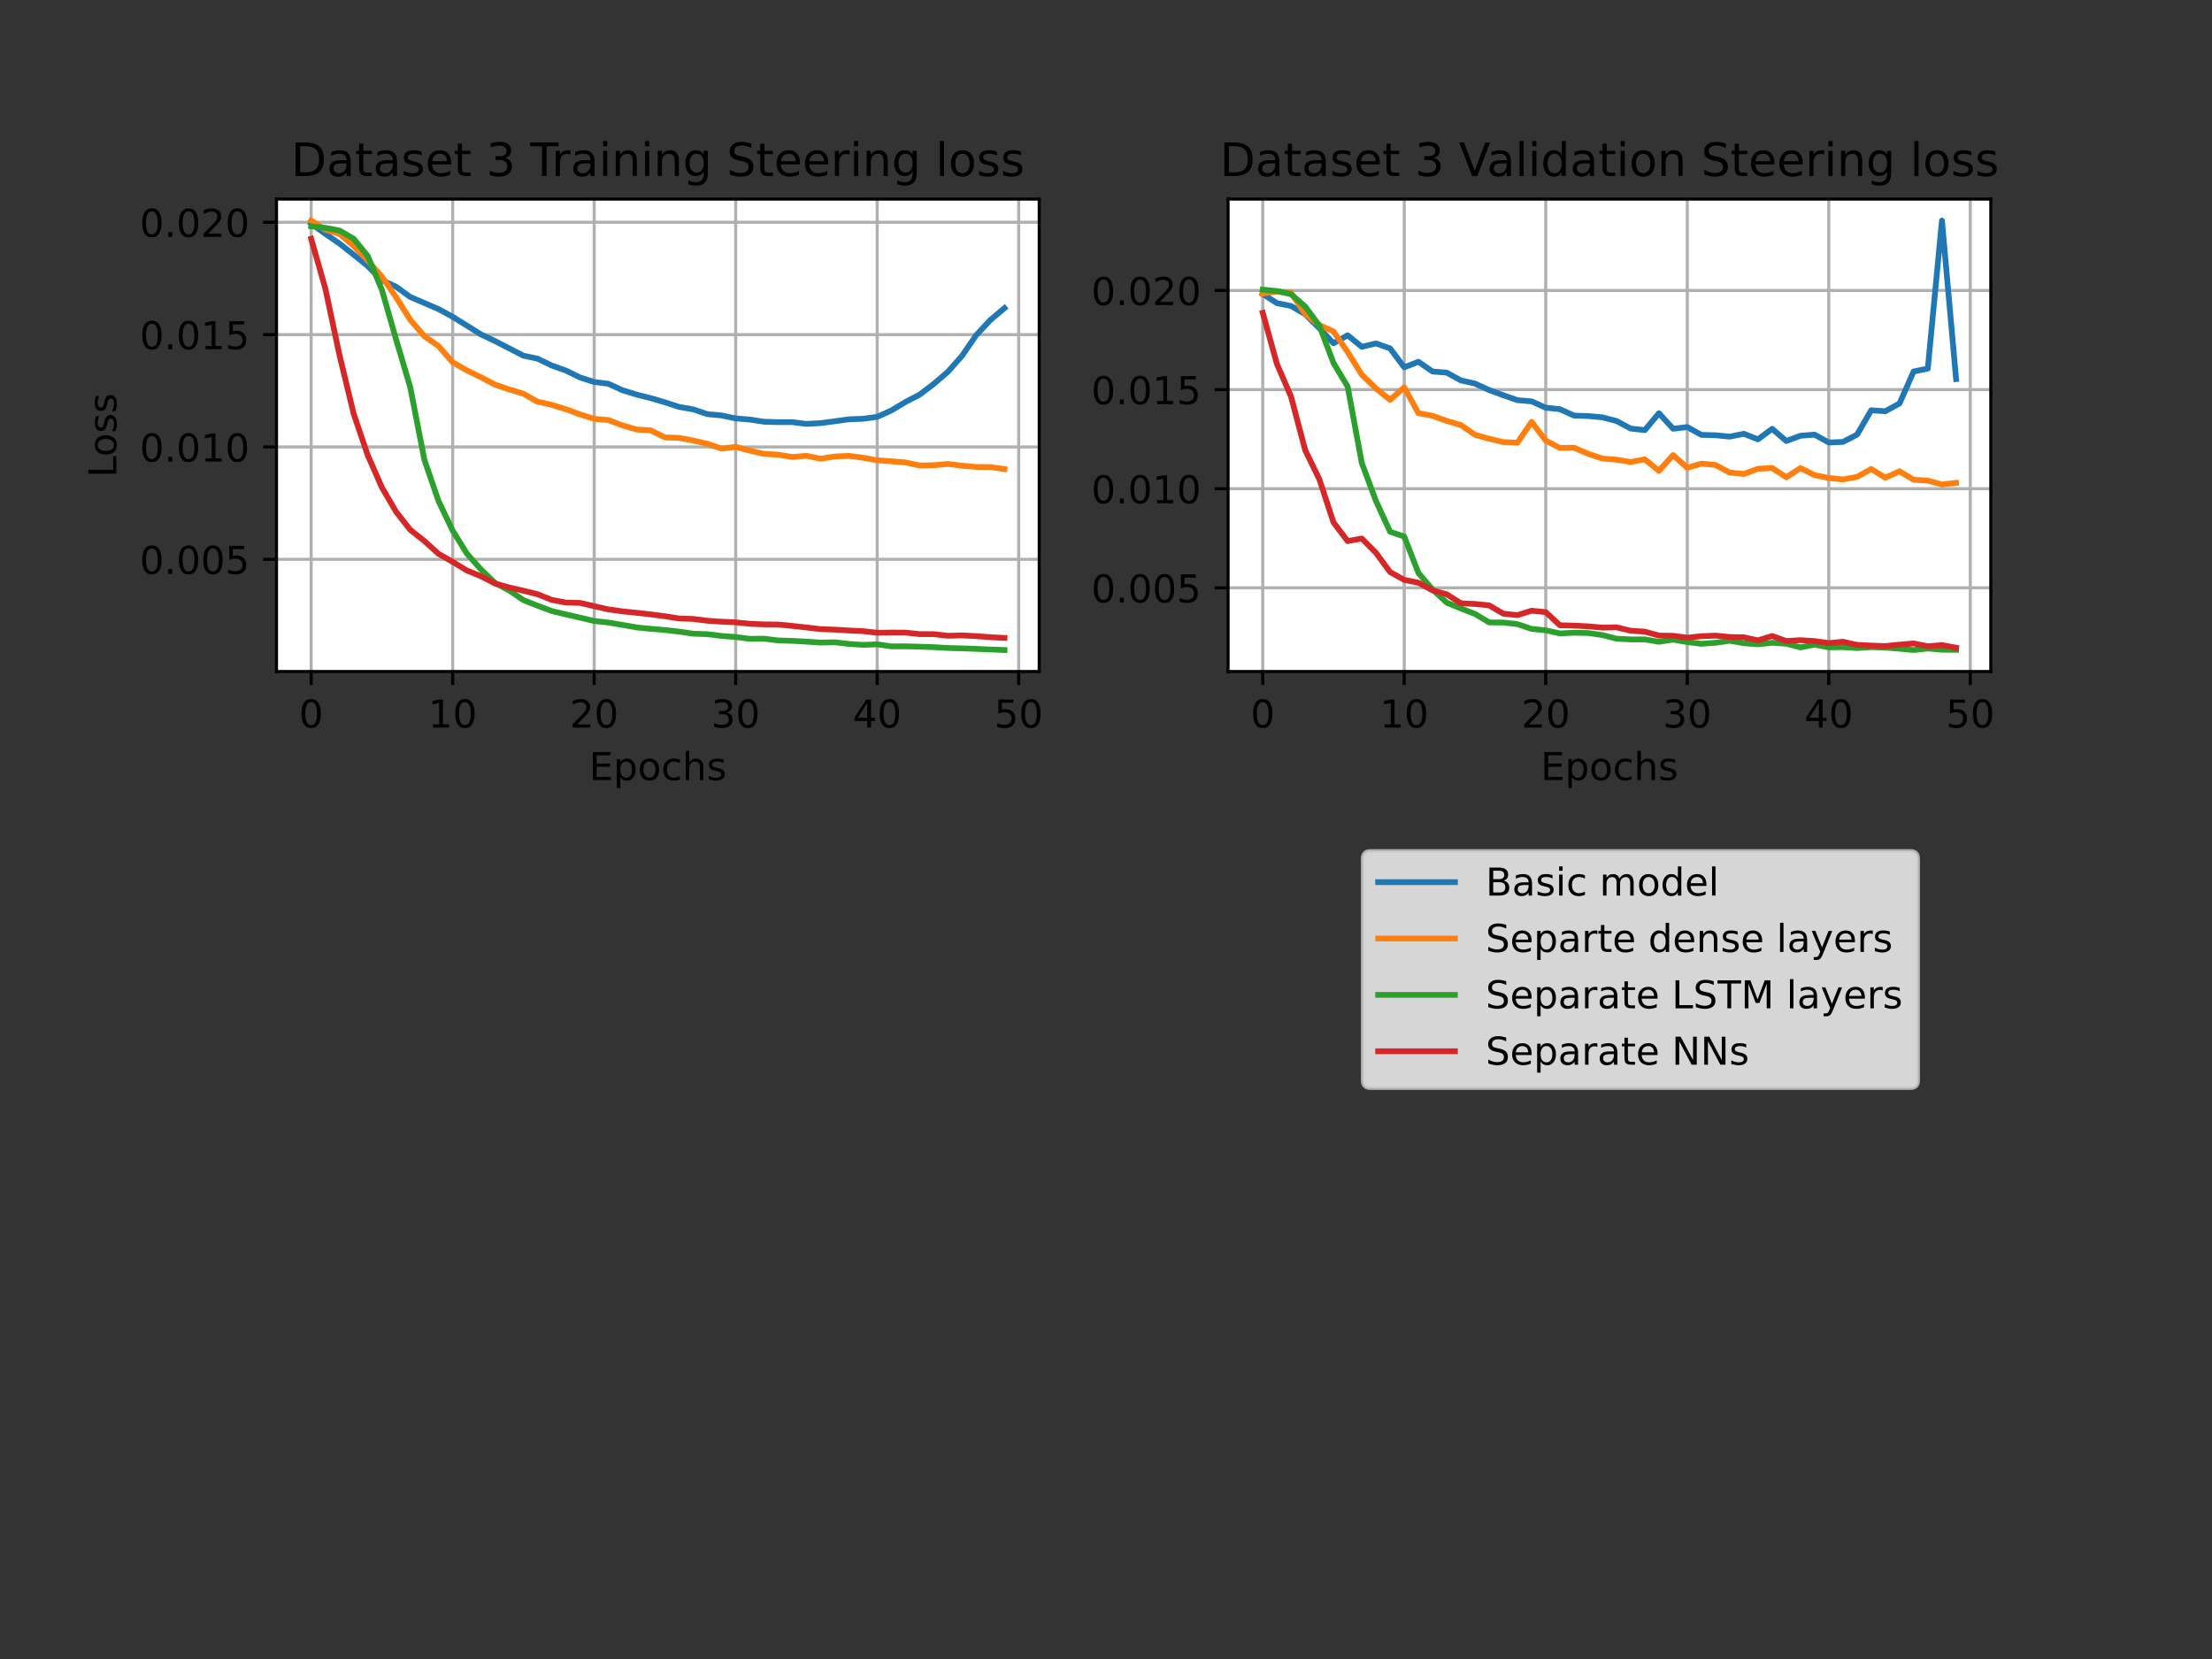 <?xml version="1.0" encoding="UTF-8" standalone="no"?>
<svg
   xmlns:dc="http://purl.org/dc/elements/1.1/"
   xmlns:cc="http://creativecommons.org/ns#"
   xmlns:rdf="http://www.w3.org/1999/02/22-rdf-syntax-ns#"
   xmlns:svg="http://www.w3.org/2000/svg"
   xmlns="http://www.w3.org/2000/svg"
   xmlns:xlink="http://www.w3.org/1999/xlink"
   xmlns:sodipodi="http://sodipodi.sourceforge.net/DTD/sodipodi-0.dtd"
   xmlns:inkscape="http://www.inkscape.org/namespaces/inkscape"
   height="432pt"
   version="1.1"
   viewBox="0 0 576 432"
   width="576pt"
   id="svg850"
   sodipodi:docname="categoricalcrossds3steeringCompare.svg"
   inkscape:version="1.0 (1.0+r73+1)">
  <rect x="0" y="0" width="576" height="432" fill="#333333" stroke="none"/>
  <sodipodi:namedview
     inkscape:document-rotation="0"
     pagecolor="#ffffff"
     bordercolor="#666666"
     borderopacity="1"
     objecttolerance="10"
     gridtolerance="10"
     guidetolerance="10"
     inkscape:pageopacity="0"
     inkscape:pageshadow="2"
     inkscape:window-width="1600"
     inkscape:window-height="850"
     id="namedview852"
     showgrid="false"
     inkscape:zoom="0.75007334"
     inkscape:cx="378.229"
     inkscape:cy="159.84714"
     inkscape:window-x="0"
     inkscape:window-y="0"
     inkscape:window-maximized="1"
     inkscape:current-layer="svg850" />
  <defs
     id="defs4">
    <style
       type="text/css"
       id="style2">
*{stroke-linecap:butt;stroke-linejoin:round;}
  </style>
  </defs>
  <g
     id="g2711">
    <g
       id="patch_2">
      <path
         id="path9"
         style="fill:#ffffff"
         d="M 72,174.857 H 270.61 V 51.84 H 72 Z" />
    </g>
    <g
       id="matplotlib.axis_1">
      <g
         id="xtick_1">
        <g
           id="line2d_1">
          <path
             id="path12"
             style="fill:none;stroke:#b0b0b0;stroke-width:0.8;stroke-linecap:square"
             d="M 81.028,174.857 V 51.84"
             clip-path="url(#p7359cbc2ea)" />
        </g>
        <g
           id="line2d_2">
          <defs
             id="defs16">
            <path
               style="stroke:#000000;stroke-width:0.8"
               id="mbcf89a1af8"
               d="M 0,0 V 3.5" />
          </defs>
          <g
             id="g20">
            <use
               height="100%"
               width="100%"
               id="use18"
               y="174.857"
               xlink:href="#mbcf89a1af8"
               x="81.028"
               style="stroke:#000000;stroke-width:0.8" />
          </g>
        </g>
        <g
           id="text_1">
          <!-- 0 -->
          <defs
             id="defs24">
            <path
               id="DejaVuSans-48"
               d="m 31.781,66.406 q -7.609,0 -11.453,-7.5 Q 16.5,51.422 16.5,36.375 q 0,-14.984 3.828,-22.484 3.844,-7.5 11.453,-7.5 7.672,0 11.5,7.5 3.844,7.5 3.844,22.484 0,15.047 -3.844,22.531 -3.828,7.5 -11.5,7.5 z m 0,7.812 q 12.266,0 18.734,-9.703 6.469,-9.688 6.469,-28.141 0,-18.406 -6.469,-28.109 -6.469,-9.688 -18.734,-9.688 -12.25,0 -18.719,9.688 Q 6.594,17.969 6.594,36.375 q 0,18.453 6.469,28.141 6.469,9.703 18.719,9.703 z" />
          </defs>
          <g
             id="g28"
             transform="matrix(0.1,0,0,-0.1,77.846,189.456)">
            <use
               height="100%"
               width="100%"
               y="0"
               x="0"
               id="use26"
               xlink:href="#DejaVuSans-48" />
          </g>
        </g>
      </g>
      <g
         id="xtick_2">
        <g
           id="line2d_3">
          <path
             id="path32"
             style="fill:none;stroke:#b0b0b0;stroke-width:0.8;stroke-linecap:square"
             d="M 117.876,174.857 V 51.84"
             clip-path="url(#p7359cbc2ea)" />
        </g>
        <g
           id="line2d_4">
          <g
             id="g37">
            <use
               height="100%"
               width="100%"
               id="use35"
               y="174.857"
               xlink:href="#mbcf89a1af8"
               x="117.876"
               style="stroke:#000000;stroke-width:0.8" />
          </g>
        </g>
        <g
           id="text_2">
          <!-- 10 -->
          <defs
             id="defs41">
            <path
               id="DejaVuSans-49"
               d="m 12.406,8.297 h 16.109 v 55.625 L 10.984,60.406 v 8.984 l 17.438,3.516 H 38.281 V 8.297 H 54.391 V 0 H 12.406 Z" />
          </defs>
          <g
             id="g47"
             transform="matrix(0.1,0,0,-0.1,111.513,189.456)">
            <use
               height="100%"
               width="100%"
               y="0"
               x="0"
               id="use43"
               xlink:href="#DejaVuSans-49" />
            <use
               height="100%"
               width="100%"
               y="0"
               id="use45"
               xlink:href="#DejaVuSans-48"
               x="63.623" />
          </g>
        </g>
      </g>
      <g
         id="xtick_3">
        <g
           id="line2d_5">
          <path
             id="path51"
             style="fill:none;stroke:#b0b0b0;stroke-width:0.8;stroke-linecap:square"
             d="M 154.724,174.857 V 51.84"
             clip-path="url(#p7359cbc2ea)" />
        </g>
        <g
           id="line2d_6">
          <g
             id="g56">
            <use
               height="100%"
               width="100%"
               id="use54"
               y="174.857"
               xlink:href="#mbcf89a1af8"
               x="154.724"
               style="stroke:#000000;stroke-width:0.8" />
          </g>
        </g>
        <g
           id="text_3">
          <!-- 20 -->
          <defs
             id="defs60">
            <path
               id="DejaVuSans-50"
               d="M 19.188,8.297 H 53.609 V 0 H 7.328 v 8.297 q 5.609,5.812 15.297,15.594 9.703,9.797 12.188,12.641 4.734,5.312 6.609,9 1.891,3.688 1.891,7.25 0,5.812 -4.078,9.469 -4.078,3.672 -10.625,3.672 -4.641,0 -9.797,-1.609 -5.141,-1.609 -11,-4.891 v 9.969 Q 13.766,71.781 18.938,73 q 5.188,1.219 9.484,1.219 11.328,0 18.062,-5.672 6.734,-5.656 6.734,-15.125 0,-4.5 -1.688,-8.531 Q 49.859,40.875 45.406,35.406 44.188,33.984 37.641,27.219 31.109,20.453 19.188,8.297 Z" />
          </defs>
          <g
             id="g66"
             transform="matrix(0.1,0,0,-0.1,148.361,189.456)">
            <use
               height="100%"
               width="100%"
               y="0"
               x="0"
               id="use62"
               xlink:href="#DejaVuSans-50" />
            <use
               height="100%"
               width="100%"
               y="0"
               id="use64"
               xlink:href="#DejaVuSans-48"
               x="63.623" />
          </g>
        </g>
      </g>
      <g
         id="xtick_4">
        <g
           id="line2d_7">
          <path
             id="path70"
             style="fill:none;stroke:#b0b0b0;stroke-width:0.8;stroke-linecap:square"
             d="M 191.571,174.857 V 51.84"
             clip-path="url(#p7359cbc2ea)" />
        </g>
        <g
           id="line2d_8">
          <g
             id="g75">
            <use
               height="100%"
               width="100%"
               id="use73"
               y="174.857"
               xlink:href="#mbcf89a1af8"
               x="191.571"
               style="stroke:#000000;stroke-width:0.8" />
          </g>
        </g>
        <g
           id="text_4">
          <!-- 30 -->
          <defs
             id="defs79">
            <path
               id="DejaVuSans-51"
               d="M 40.578,39.312 Q 47.656,37.797 51.625,33 q 3.984,-4.781 3.984,-11.812 0,-10.781 -7.422,-16.703 -7.422,-5.906 -21.094,-5.906 -4.578,0 -9.438,0.906 -4.859,0.906 -10.031,2.719 v 9.516 q 4.094,-2.391 8.969,-3.609 4.891,-1.219 10.219,-1.219 9.266,0 14.125,3.656 4.859,3.656 4.859,10.641 0,6.453 -4.516,10.078 -4.516,3.641 -12.562,3.641 h -8.5 v 8.109 h 8.891 q 7.266,0 11.125,2.906 3.859,2.906 3.859,8.375 0,5.609 -3.984,8.609 -3.969,3.016 -11.391,3.016 -4.062,0 -8.703,-0.891 Q 15.375,64.156 9.812,62.312 v 8.781 q 5.625,1.562 10.531,2.344 4.906,0.781 9.25,0.781 11.234,0 17.766,-5.109 6.547,-5.094 6.547,-13.781 0,-6.062 -3.469,-10.234 -3.469,-4.172 -9.859,-5.781 z" />
          </defs>
          <g
             id="g85"
             transform="matrix(0.1,0,0,-0.1,185.209,189.456)">
            <use
               height="100%"
               width="100%"
               y="0"
               x="0"
               id="use81"
               xlink:href="#DejaVuSans-51" />
            <use
               height="100%"
               width="100%"
               y="0"
               id="use83"
               xlink:href="#DejaVuSans-48"
               x="63.623" />
          </g>
        </g>
      </g>
      <g
         id="xtick_5">
        <g
           id="line2d_9">
          <path
             id="path89"
             style="fill:none;stroke:#b0b0b0;stroke-width:0.8;stroke-linecap:square"
             d="M 228.419,174.857 V 51.84"
             clip-path="url(#p7359cbc2ea)" />
        </g>
        <g
           id="line2d_10">
          <g
             id="g94">
            <use
               height="100%"
               width="100%"
               id="use92"
               y="174.857"
               xlink:href="#mbcf89a1af8"
               x="228.419"
               style="stroke:#000000;stroke-width:0.8" />
          </g>
        </g>
        <g
           id="text_5">
          <!-- 40 -->
          <defs
             id="defs98">
            <path
               id="DejaVuSans-52"
               d="M 37.797,64.312 12.891,25.391 h 24.906 z m -2.594,8.594 h 12.406 V 25.391 h 10.406 V 17.188 H 47.609 V 0 h -9.812 V 17.188 H 4.891 v 9.516 z" />
          </defs>
          <g
             id="g104"
             transform="matrix(0.1,0,0,-0.1,222.057,189.456)">
            <use
               height="100%"
               width="100%"
               y="0"
               x="0"
               id="use100"
               xlink:href="#DejaVuSans-52" />
            <use
               height="100%"
               width="100%"
               y="0"
               id="use102"
               xlink:href="#DejaVuSans-48"
               x="63.623" />
          </g>
        </g>
      </g>
      <g
         id="xtick_6">
        <g
           id="line2d_11">
          <path
             id="path108"
             style="fill:none;stroke:#b0b0b0;stroke-width:0.8;stroke-linecap:square"
             d="M 265.267,174.857 V 51.84"
             clip-path="url(#p7359cbc2ea)" />
        </g>
        <g
           id="line2d_12">
          <g
             id="g113">
            <use
               height="100%"
               width="100%"
               id="use111"
               y="174.857"
               xlink:href="#mbcf89a1af8"
               x="265.267"
               style="stroke:#000000;stroke-width:0.8" />
          </g>
        </g>
        <g
           id="text_6">
          <!-- 50 -->
          <defs
             id="defs117">
            <path
               id="DejaVuSans-53"
               d="m 10.797,72.906 h 38.719 v -8.312 h -29.688 V 46.734 q 2.141,0.734 4.281,1.094 2.156,0.359 4.312,0.359 Q 40.625,48.188 47.75,41.5 54.891,34.812 54.891,23.391 54.891,11.625 47.562,5.094 40.234,-1.422 26.906,-1.422 q -4.594,0 -9.359,0.781 -4.75,0.781 -9.828,2.344 V 11.625 q 4.391,-2.391 9.078,-3.562 4.688,-1.172 9.906,-1.172 8.453,0 13.375,4.438 4.938,4.438 4.938,12.062 0,7.609 -4.938,12.047 -4.922,4.453 -13.375,4.453 -3.953,0 -7.891,-0.875 -3.922,-0.875 -8.016,-2.734 z" />
          </defs>
          <g
             id="g123"
             transform="matrix(0.1,0,0,-0.1,258.905,189.456)">
            <use
               height="100%"
               width="100%"
               y="0"
               x="0"
               id="use119"
               xlink:href="#DejaVuSans-53" />
            <use
               height="100%"
               width="100%"
               y="0"
               id="use121"
               xlink:href="#DejaVuSans-48"
               x="63.623" />
          </g>
        </g>
      </g>
      <g
         id="text_7">
        <!-- Epochs -->
        <defs
           id="defs133">
          <path
             id="DejaVuSans-69"
             d="m 9.812,72.906 h 46.094 v -8.312 H 19.672 V 43.016 h 34.719 V 34.719 H 19.672 V 8.297 H 56.781 V 0 H 9.812 Z" />
          <path
             id="DejaVuSans-112"
             d="m 18.109,8.203 v -29 H 9.078 V 54.688 h 9.031 v -8.297 q 2.844,4.875 7.156,7.234 Q 29.594,56 35.594,56 q 9.969,0 16.188,-7.906 6.234,-7.906 6.234,-20.797 0,-12.891 -6.234,-20.812 -6.219,-7.906 -16.188,-7.906 -6,0 -10.328,2.375 -4.312,2.375 -7.156,7.25 z M 48.688,27.297 q 0,9.906 -4.078,15.547 -4.078,5.641 -11.203,5.641 -7.141,0 -11.219,-5.641 -4.078,-5.641 -4.078,-15.547 0,-9.906 4.078,-15.547 4.078,-5.641 11.219,-5.641 7.125,0 11.203,5.641 4.078,5.641 4.078,15.547 z" />
          <path
             id="DejaVuSans-111"
             d="m 30.609,48.391 q -7.219,0 -11.422,-5.641 -4.203,-5.641 -4.203,-15.453 0,-9.812 4.172,-15.453 4.188,-5.641 11.453,-5.641 7.188,0 11.375,5.656 4.203,5.672 4.203,15.438 0,9.719 -4.203,15.406 -4.188,5.688 -11.375,5.688 z m 0,7.609 q 11.719,0 18.406,-7.625 6.703,-7.609 6.703,-21.078 0,-13.422 -6.703,-21.078 -6.688,-7.641 -18.406,-7.641 -11.766,0 -18.438,7.641 -6.656,7.656 -6.656,21.078 0,13.469 6.656,21.078 Q 18.844,56 30.609,56 Z" />
          <path
             id="DejaVuSans-99"
             d="M 48.781,52.594 V 44.188 q -3.812,2.109 -7.641,3.156 -3.828,1.047 -7.734,1.047 -8.75,0 -13.594,-5.547 -4.828,-5.531 -4.828,-15.547 0,-10.016 4.828,-15.562 4.844,-5.531 13.594,-5.531 3.906,0 7.734,1.047 3.828,1.047 7.641,3.156 v -8.312 q -3.766,-1.75 -7.797,-2.625 -4.016,-0.891 -8.562,-0.891 -12.359,0 -19.641,7.766 -7.266,7.766 -7.266,20.953 0,13.375 7.344,21.031 Q 20.219,56 33.016,56 q 4.141,0 8.094,-0.859 3.953,-0.844 7.672,-2.547 z" />
          <path
             id="DejaVuSans-104"
             d="M 54.891,33.016 V 0 H 45.906 v 32.719 q 0,7.766 -3.031,11.609 -3.031,3.859 -9.078,3.859 -7.281,0 -11.484,-4.641 -4.203,-4.625 -4.203,-12.641 V 0 h -9.031 v 75.984 h 9.031 V 46.188 q 3.234,4.938 7.594,7.375 4.375,2.438 10.094,2.438 9.422,0 14.25,-5.828 4.844,-5.828 4.844,-17.156 z" />
          <path
             id="DejaVuSans-115"
             d="m 44.281,53.078 v -8.5 Q 40.484,46.531 36.375,47.5 q -4.094,0.984 -8.5,0.984 -6.688,0 -10.031,-2.047 Q 14.5,44.391 14.5,40.281 q 0,-3.125 2.391,-4.906 2.391,-1.781 9.625,-3.391 l 3.078,-0.688 Q 39.156,29.25 43.188,25.516 47.219,21.781 47.219,15.094 q 0,-7.625 -6.031,-12.078 -6.031,-4.438 -16.578,-4.438 -4.391,0 -9.156,0.859 Q 10.688,0.297 5.422,2 v 9.281 q 4.984,-2.594 9.812,-3.891 4.828,-1.281 9.578,-1.281 6.344,0 9.75,2.172 3.422,2.172 3.422,6.125 0,3.656 -2.469,5.609 -2.453,1.953 -10.812,3.766 l -3.125,0.734 q -8.344,1.75 -12.062,5.391 -3.703,3.641 -3.703,9.984 0,7.719 5.469,11.906 Q 16.75,56 26.812,56 q 4.969,0 9.359,-0.734 4.406,-0.719 8.109,-2.188 z" />
        </defs>
        <g
           id="g147"
           transform="matrix(0.1,0,0,-0.1,153.389,203.134)">
          <use
             height="100%"
             width="100%"
             y="0"
             x="0"
             id="use135"
             xlink:href="#DejaVuSans-69" />
          <use
             height="100%"
             width="100%"
             y="0"
             id="use137"
             xlink:href="#DejaVuSans-112"
             x="63.184" />
          <use
             height="100%"
             width="100%"
             y="0"
             id="use139"
             xlink:href="#DejaVuSans-111"
             x="126.66" />
          <use
             height="100%"
             width="100%"
             y="0"
             id="use141"
             xlink:href="#DejaVuSans-99"
             x="187.842" />
          <use
             height="100%"
             width="100%"
             y="0"
             id="use143"
             xlink:href="#DejaVuSans-104"
             x="242.822" />
          <use
             height="100%"
             width="100%"
             y="0"
             id="use145"
             xlink:href="#DejaVuSans-115"
             x="306.201" />
        </g>
      </g>
    </g>
    <g
       id="matplotlib.axis_2">
      <g
         id="ytick_1">
        <g
           id="line2d_13">
          <path
             id="path151"
             style="fill:none;stroke:#b0b0b0;stroke-width:0.8;stroke-linecap:square"
             d="M 72,145.641 H 270.61"
             clip-path="url(#p7359cbc2ea)" />
        </g>
        <g
           id="line2d_14">
          <defs
             id="defs155">
            <path
               style="stroke:#000000;stroke-width:0.8"
               id="meb7b622812"
               d="M 0,0 H -3.5" />
          </defs>
          <g
             id="g159">
            <use
               height="100%"
               width="100%"
               id="use157"
               y="145.641"
               xlink:href="#meb7b622812"
               x="72"
               style="stroke:#000000;stroke-width:0.8" />
          </g>
        </g>
        <g
           id="text_8">
          <!-- 0.005 -->
          <defs
             id="defs163">
            <path
               id="DejaVuSans-46"
               d="M 10.688,12.406 H 21 V 0 H 10.688 Z" />
          </defs>
          <g
             id="g175"
             transform="matrix(0.1,0,0,-0.1,36.372,149.44)">
            <use
               height="100%"
               width="100%"
               y="0"
               x="0"
               id="use165"
               xlink:href="#DejaVuSans-48" />
            <use
               height="100%"
               width="100%"
               y="0"
               id="use167"
               xlink:href="#DejaVuSans-46"
               x="63.623" />
            <use
               height="100%"
               width="100%"
               y="0"
               id="use169"
               xlink:href="#DejaVuSans-48"
               x="95.41" />
            <use
               height="100%"
               width="100%"
               y="0"
               id="use171"
               xlink:href="#DejaVuSans-48"
               x="159.033" />
            <use
               height="100%"
               width="100%"
               y="0"
               id="use173"
               xlink:href="#DejaVuSans-53"
               x="222.656" />
          </g>
        </g>
      </g>
      <g
         id="ytick_2">
        <g
           id="line2d_15">
          <path
             id="path179"
             style="fill:none;stroke:#b0b0b0;stroke-width:0.8;stroke-linecap:square"
             d="M 72,116.388 H 270.61"
             clip-path="url(#p7359cbc2ea)" />
        </g>
        <g
           id="line2d_16">
          <g
             id="g184">
            <use
               height="100%"
               width="100%"
               id="use182"
               y="116.388"
               xlink:href="#meb7b622812"
               x="72"
               style="stroke:#000000;stroke-width:0.8" />
          </g>
        </g>
        <g
           id="text_9">
          <!-- 0.010 -->
          <g
             id="g197"
             transform="matrix(0.1,0,0,-0.1,36.372,120.187)">
            <use
               height="100%"
               width="100%"
               y="0"
               x="0"
               id="use187"
               xlink:href="#DejaVuSans-48" />
            <use
               height="100%"
               width="100%"
               y="0"
               id="use189"
               xlink:href="#DejaVuSans-46"
               x="63.623" />
            <use
               height="100%"
               width="100%"
               y="0"
               id="use191"
               xlink:href="#DejaVuSans-48"
               x="95.41" />
            <use
               height="100%"
               width="100%"
               y="0"
               id="use193"
               xlink:href="#DejaVuSans-49"
               x="159.033" />
            <use
               height="100%"
               width="100%"
               y="0"
               id="use195"
               xlink:href="#DejaVuSans-48"
               x="222.656" />
          </g>
        </g>
      </g>
      <g
         id="ytick_3">
        <g
           id="line2d_17">
          <path
             id="path201"
             style="fill:none;stroke:#b0b0b0;stroke-width:0.8;stroke-linecap:square"
             d="M 72,87.134 H 270.61"
             clip-path="url(#p7359cbc2ea)" />
        </g>
        <g
           id="line2d_18">
          <g
             id="g206">
            <use
               height="100%"
               width="100%"
               id="use204"
               y="87.134"
               xlink:href="#meb7b622812"
               x="72"
               style="stroke:#000000;stroke-width:0.8" />
          </g>
        </g>
        <g
           id="text_10">
          <!-- 0.015 -->
          <g
             id="g219"
             transform="matrix(0.1,0,0,-0.1,36.372,90.934)">
            <use
               height="100%"
               width="100%"
               y="0"
               x="0"
               id="use209"
               xlink:href="#DejaVuSans-48" />
            <use
               height="100%"
               width="100%"
               y="0"
               id="use211"
               xlink:href="#DejaVuSans-46"
               x="63.623" />
            <use
               height="100%"
               width="100%"
               y="0"
               id="use213"
               xlink:href="#DejaVuSans-48"
               x="95.41" />
            <use
               height="100%"
               width="100%"
               y="0"
               id="use215"
               xlink:href="#DejaVuSans-49"
               x="159.033" />
            <use
               height="100%"
               width="100%"
               y="0"
               id="use217"
               xlink:href="#DejaVuSans-53"
               x="222.656" />
          </g>
        </g>
      </g>
      <g
         id="ytick_4">
        <g
           id="line2d_19">
          <path
             id="path223"
             style="fill:none;stroke:#b0b0b0;stroke-width:0.8;stroke-linecap:square"
             d="M 72,57.881 H 270.61"
             clip-path="url(#p7359cbc2ea)" />
        </g>
        <g
           id="line2d_20">
          <g
             id="g228">
            <use
               height="100%"
               width="100%"
               id="use226"
               y="57.881"
               xlink:href="#meb7b622812"
               x="72"
               style="stroke:#000000;stroke-width:0.8" />
          </g>
        </g>
        <g
           id="text_11">
          <!-- 0.020 -->
          <g
             id="g241"
             transform="matrix(0.1,0,0,-0.1,36.372,61.68)">
            <use
               height="100%"
               width="100%"
               y="0"
               x="0"
               id="use231"
               xlink:href="#DejaVuSans-48" />
            <use
               height="100%"
               width="100%"
               y="0"
               id="use233"
               xlink:href="#DejaVuSans-46"
               x="63.623" />
            <use
               height="100%"
               width="100%"
               y="0"
               id="use235"
               xlink:href="#DejaVuSans-48"
               x="95.41" />
            <use
               height="100%"
               width="100%"
               y="0"
               id="use237"
               xlink:href="#DejaVuSans-50"
               x="159.033" />
            <use
               height="100%"
               width="100%"
               y="0"
               id="use239"
               xlink:href="#DejaVuSans-48"
               x="222.656" />
          </g>
        </g>
      </g>
      <g
         id="text_12">
        <!-- Loss -->
        <defs
           id="defs246">
          <path
             id="DejaVuSans-76"
             d="m 9.812,72.906 h 9.859 V 8.297 h 35.5 V 0 H 9.812 Z" />
        </defs>
        <g
           id="g256"
           transform="matrix(0,-0.1,-0.1,0,30.292,124.316)">
          <use
             height="100%"
             width="100%"
             y="0"
             x="0"
             id="use248"
             xlink:href="#DejaVuSans-76" />
          <use
             height="100%"
             width="100%"
             y="0"
             id="use250"
             xlink:href="#DejaVuSans-111"
             x="53.963" />
          <use
             height="100%"
             width="100%"
             y="0"
             id="use252"
             xlink:href="#DejaVuSans-115"
             x="115.145" />
          <use
             height="100%"
             width="100%"
             y="0"
             id="use254"
             xlink:href="#DejaVuSans-115"
             x="167.244" />
        </g>
      </g>
    </g>
    <g
       id="line2d_21">
      <path
         id="path260"
         style="fill:none;stroke:#1f77b4;stroke-width:1.5;stroke-linecap:square"
         d="m 81.028,58.224 3.685,2.671 3.685,2.527 3.685,2.895 3.685,2.97 3.685,3.701 3.685,1.673 3.685,2.667 3.685,1.579 3.685,1.581 3.685,2.004 3.685,2.289 3.685,2.299 3.685,1.745 3.685,1.901 3.685,1.891 3.685,0.79 3.685,1.771 3.685,1.312 3.685,1.799 3.685,1.186 3.685,0.452 3.685,1.686 3.685,1.138 3.685,0.931 3.685,1.078 3.685,1.206 3.685,0.634 3.685,1.241 3.685,0.342 3.685,0.769 3.685,0.304 3.685,0.56 3.685,0.108 3.685,4.8e-4 3.685,0.46 3.685,-0.206 3.685,-0.481 3.685,-0.506 3.685,-0.149 3.685,-0.482 3.685,-1.667 3.685,-2.214 3.685,-1.915 3.685,-2.786 3.685,-3.172 3.685,-4.162 3.685,-5.366 3.685,-3.952 3.685,-3.096"
         clip-path="url(#p7359cbc2ea)" />
    </g>
    <g
       id="line2d_22">
      <path
         id="path263"
         style="fill:none;stroke:#ff7f0e;stroke-width:1.5;stroke-linecap:square"
         d="m 81.028,57.432 3.685,2.387 3.685,1.073 3.685,3.136 3.685,3.835 3.685,4.189 3.685,5.34 3.685,5.872 3.685,4.288 3.685,2.569 3.685,4.216 3.685,2.113 3.685,1.79 3.685,1.943 3.685,1.238 3.685,1.102 3.685,2.089 3.685,0.809 3.685,1.148 3.685,1.348 3.685,1.149 3.685,0.309 3.685,1.402 3.685,1.067 3.685,0.221 3.685,1.843 3.685,0.125 3.685,0.688 3.685,0.836 3.685,1.257 3.685,-0.445 3.685,0.991 3.685,0.822 3.685,0.221 3.685,0.604 3.685,-0.319 3.685,0.762 3.685,-0.577 3.685,-0.174 3.685,0.495 3.685,0.658 3.685,0.267 3.685,0.289 3.685,0.808 3.685,-0.076 3.685,-0.327 3.685,0.454 3.685,0.327 3.685,0.034 3.685,0.509"
         clip-path="url(#p7359cbc2ea)" />
    </g>
    <g
       id="line2d_23">
      <path
         id="path266"
         style="fill:none;stroke:#2ca02c;stroke-width:1.5;stroke-linecap:square"
         d="m 81.028,58.919 3.685,0.417 3.685,0.692 3.685,2.127 3.685,4.53 3.685,8.811 3.685,12.882 3.685,12.424 3.685,18.91 3.685,10.757 3.685,7.702 3.685,5.967 3.685,4.145 3.685,3.54 3.685,1.956 3.685,2.486 3.685,1.461 3.685,1.385 3.685,0.886 3.685,0.84 3.685,0.868 3.685,0.401 3.685,0.622 3.685,0.656 3.685,0.364 3.685,0.308 3.685,0.424 3.685,0.537 3.685,0.121 3.685,0.458 3.685,0.282 3.685,0.48 3.685,-0.047 3.685,0.463 3.685,0.107 3.685,0.206 3.685,0.24 3.685,-0.077 3.685,0.428 3.685,0.248 3.685,-0.143 3.685,0.528 3.685,-0.005 3.685,0.095 3.685,0.121 3.685,0.217 3.685,0.099 3.685,0.126 3.685,0.164 3.685,0.137"
         clip-path="url(#p7359cbc2ea)" />
    </g>
    <g
       id="line2d_24">
      <path
         id="path269"
         style="fill:none;stroke:#d62728;stroke-width:1.5;stroke-linecap:square"
         d="m 81.028,62.175 3.685,12.937 3.685,17.334 3.685,15.268 3.685,10.851 3.685,8.379 3.685,6.297 3.685,4.723 3.685,2.907 3.685,3.349 3.685,2.091 3.685,2.24 3.685,1.501 3.685,1.901 3.685,1.027 3.685,0.845 3.685,0.908 3.685,1.477 3.685,0.705 3.685,0.08 3.685,0.856 3.685,0.828 3.685,0.523 3.685,0.367 3.685,0.421 3.685,0.472 3.685,0.588 3.685,0.121 3.685,0.465 3.685,0.251 3.685,0.169 3.685,0.375 3.685,0.162 3.685,0.026 3.685,0.366 3.685,0.403 3.685,0.438 3.685,0.129 3.685,0.223 3.685,0.172 3.685,0.417 3.685,-0.043 3.685,0.005 3.685,0.392 3.685,0.007 3.685,0.429 3.685,-0.103 3.685,0.194 3.685,0.278 3.685,0.18"
         clip-path="url(#p7359cbc2ea)" />
    </g>
    <g
       id="patch_3">
      <path
         id="path272"
         style="fill:none;stroke:#000000;stroke-width:0.8;stroke-linecap:square;stroke-linejoin:miter"
         d="M 72,174.857 V 51.84" />
    </g>
    <g
       id="patch_4">
      <path
         id="path275"
         style="fill:none;stroke:#000000;stroke-width:0.8;stroke-linecap:square;stroke-linejoin:miter"
         d="M 270.61,174.857 V 51.84" />
    </g>
    <g
       id="patch_5">
      <path
         id="path278"
         style="fill:none;stroke:#000000;stroke-width:0.8;stroke-linecap:square;stroke-linejoin:miter"
         d="M 72,174.857 H 270.61" />
    </g>
    <g
       id="patch_6">
      <path
         id="path281"
         style="fill:none;stroke:#000000;stroke-width:0.8;stroke-linecap:square;stroke-linejoin:miter"
         d="M 72,51.84 H 270.61" />
    </g>
    <g
       id="text_13">
      <!-- Dataset 3 Training Steering loss -->
      <defs
         id="defs296">
        <path
           id="DejaVuSans-68"
           d="M 19.672,64.797 V 8.109 H 31.594 q 15.094,0 22.094,6.828 7,6.844 7,21.594 0,14.641 -7,21.453 -7,6.812 -22.094,6.812 z M 9.812,72.906 h 20.266 q 21.188,0 31.094,-8.812 9.922,-8.812 9.922,-27.562 0,-18.859 -9.969,-27.703 Q 51.172,0 30.078,0 H 9.812 Z" />
        <path
           id="DejaVuSans-97"
           d="m 34.281,27.484 q -10.891,0 -15.094,-2.484 -4.203,-2.484 -4.203,-8.5 0,-4.781 3.156,-7.594 3.156,-2.797 8.562,-2.797 7.484,0 12,5.297 4.516,5.297 4.516,14.078 v 2 z m 17.922,3.719 V 0 H 43.219 v 8.297 q -3.078,-4.969 -7.672,-7.344 -4.594,-2.375 -11.234,-2.375 -8.391,0 -13.359,4.719 Q 6,8.016 6,15.922 q 0,9.219 6.172,13.906 6.188,4.688 18.438,4.688 H 43.219 v 0.891 q 0,6.203 -4.078,9.594 -4.078,3.391 -11.453,3.391 -4.688,0 -9.141,-1.125 -4.438,-1.125 -8.531,-3.375 v 8.312 q 4.922,1.906 9.562,2.844 Q 24.219,56 28.609,56 q 11.875,0 17.734,-6.156 5.859,-6.141 5.859,-18.641 z" />
        <path
           id="DejaVuSans-116"
           d="M 18.312,70.219 V 54.688 h 18.5 v -6.984 h -18.5 v -29.688 q 0,-6.688 1.828,-8.594 1.828,-1.906 7.453,-1.906 H 36.812 V 0 H 27.594 Q 17.188,0 13.234,3.875 9.281,7.766 9.281,18.016 v 29.688 H 2.688 V 54.688 h 6.594 v 15.531 z" />
        <path
           id="DejaVuSans-101"
           d="m 56.203,29.594 v -4.391 h -41.312 q 0.594,-9.281 5.594,-14.141 5,-4.859 13.938,-4.859 5.172,0 10.031,1.266 4.859,1.266 9.656,3.812 v -8.5 q -4.844,-2.047 -9.922,-3.125 -5.078,-1.078 -10.297,-1.078 -13.094,0 -20.734,7.609 -7.641,7.625 -7.641,20.625 0,13.422 7.25,21.297 Q 20.016,56 32.328,56 q 11.031,0 17.453,-7.109 6.422,-7.094 6.422,-19.297 z m -8.984,2.641 q -0.094,7.359 -4.125,11.75 -4.031,4.406 -10.672,4.406 -7.516,0 -12.031,-4.25 -4.516,-4.25 -5.203,-11.969 z" />
        <path
           d=""
           id="DejaVuSans-32" />
        <path
           id="DejaVuSans-84"
           d="M -0.297,72.906 H 61.375 v -8.312 H 35.5 V 0 H 25.594 V 64.594 H -0.297 Z" />
        <path
           id="DejaVuSans-114"
           d="m 41.109,46.297 q -1.516,0.875 -3.297,1.281 Q 36.031,48 33.891,48 26.266,48 22.188,43.047 18.109,38.094 18.109,28.812 V 0 h -9.031 v 54.688 h 9.031 v -8.5 q 2.844,4.984 7.375,7.391 Q 30.031,56 36.531,56 q 0.922,0 2.047,-0.125 1.125,-0.109 2.484,-0.359 z" />
        <path
           id="DejaVuSans-105"
           d="M 9.422,54.688 H 18.406 V 0 H 9.422 Z m 0,21.297 H 18.406 V 64.594 H 9.422 Z" />
        <path
           id="DejaVuSans-110"
           d="M 54.891,33.016 V 0 H 45.906 v 32.719 q 0,7.766 -3.031,11.609 -3.031,3.859 -9.078,3.859 -7.281,0 -11.484,-4.641 -4.203,-4.625 -4.203,-12.641 V 0 h -9.031 v 54.688 h 9.031 v -8.5 q 3.234,4.938 7.594,7.375 4.375,2.438 10.094,2.438 9.422,0 14.25,-5.828 4.844,-5.828 4.844,-17.156 z" />
        <path
           id="DejaVuSans-103"
           d="m 45.406,27.984 q 0,9.766 -4.031,15.125 -4.016,5.375 -11.297,5.375 -7.219,0 -11.25,-5.375 -4.031,-5.359 -4.031,-15.125 0,-9.719 4.031,-15.094 4.031,-5.375 11.25,-5.375 7.281,0 11.297,5.375 4.031,5.375 4.031,15.094 z M 54.391,6.781 q 0,-13.953 -6.203,-20.766 -6.188,-6.812 -18.984,-6.812 -4.734,0 -8.938,0.703 -4.203,0.703 -8.156,2.172 V -9.188 q 3.953,-2.141 7.812,-3.156 3.859,-1.031 7.859,-1.031 8.844,0 13.234,4.609 4.391,4.609 4.391,13.938 V 9.625 Q 42.625,4.781 38.281,2.391 33.938,0 27.875,0 17.828,0 11.672,7.656 q -6.156,7.672 -6.156,20.328 0,12.688 6.156,20.344 Q 17.828,56 27.875,56 q 6.062,0 10.406,-2.391 4.344,-2.391 7.125,-7.219 V 54.688 h 8.984 z" />
        <path
           id="DejaVuSans-83"
           d="m 53.516,70.516 v -9.625 q -5.609,2.688 -10.594,4 -4.984,1.328 -9.625,1.328 -8.047,0 -12.422,-3.125 -4.375,-3.125 -4.375,-8.891 0,-4.844 2.906,-7.312 2.906,-2.453 11.016,-3.969 L 36.375,41.703 Q 47.406,39.594 52.656,34.297 57.906,29 57.906,20.125 q 0,-10.609 -7.109,-16.078 -7.094,-5.469 -20.812,-5.469 -5.172,0 -11.016,1.172 Q 13.141,0.922 6.891,3.219 V 13.375 q 6,-3.359 11.766,-5.078 5.766,-1.703 11.328,-1.703 8.438,0 13.031,3.312 4.594,3.328 4.594,9.484 0,5.359 -3.297,8.391 Q 41.016,30.812 33.5,32.328 L 27.484,33.5 q -11.031,2.188 -15.969,6.875 -4.922,4.688 -4.922,13.047 0,9.672 6.812,15.234 6.812,5.562 18.766,5.562 5.141,0 10.453,-0.938 5.328,-0.922 10.891,-2.766 z" />
        <path
           id="DejaVuSans-108"
           d="M 9.422,75.984 H 18.406 V 0 H 9.422 Z" />
      </defs>
      <g
         id="g362"
         transform="matrix(0.12,0,0,-0.12,75.814,45.84)">
        <use
           height="100%"
           width="100%"
           y="0"
           x="0"
           id="use298"
           xlink:href="#DejaVuSans-68" />
        <use
           height="100%"
           width="100%"
           y="0"
           id="use300"
           xlink:href="#DejaVuSans-97"
           x="77.002" />
        <use
           height="100%"
           width="100%"
           y="0"
           id="use302"
           xlink:href="#DejaVuSans-116"
           x="138.281" />
        <use
           height="100%"
           width="100%"
           y="0"
           id="use304"
           xlink:href="#DejaVuSans-97"
           x="177.49" />
        <use
           height="100%"
           width="100%"
           y="0"
           id="use306"
           xlink:href="#DejaVuSans-115"
           x="238.77" />
        <use
           height="100%"
           width="100%"
           y="0"
           id="use308"
           xlink:href="#DejaVuSans-101"
           x="290.869" />
        <use
           height="100%"
           width="100%"
           y="0"
           id="use310"
           xlink:href="#DejaVuSans-116"
           x="352.393" />
        <use
           height="100%"
           width="100%"
           y="0"
           id="use312"
           xlink:href="#DejaVuSans-32"
           x="391.602" />
        <use
           height="100%"
           width="100%"
           y="0"
           id="use314"
           xlink:href="#DejaVuSans-51"
           x="423.389" />
        <use
           height="100%"
           width="100%"
           y="0"
           id="use316"
           xlink:href="#DejaVuSans-32"
           x="487.012" />
        <use
           height="100%"
           width="100%"
           y="0"
           id="use318"
           xlink:href="#DejaVuSans-84"
           x="518.799" />
        <use
           height="100%"
           width="100%"
           y="0"
           id="use320"
           xlink:href="#DejaVuSans-114"
           x="565.133" />
        <use
           height="100%"
           width="100%"
           y="0"
           id="use322"
           xlink:href="#DejaVuSans-97"
           x="606.246" />
        <use
           height="100%"
           width="100%"
           y="0"
           id="use324"
           xlink:href="#DejaVuSans-105"
           x="667.525" />
        <use
           height="100%"
           width="100%"
           y="0"
           id="use326"
           xlink:href="#DejaVuSans-110"
           x="695.309" />
        <use
           height="100%"
           width="100%"
           y="0"
           id="use328"
           xlink:href="#DejaVuSans-105"
           x="758.688" />
        <use
           height="100%"
           width="100%"
           y="0"
           id="use330"
           xlink:href="#DejaVuSans-110"
           x="786.471" />
        <use
           height="100%"
           width="100%"
           y="0"
           id="use332"
           xlink:href="#DejaVuSans-103"
           x="849.85" />
        <use
           height="100%"
           width="100%"
           y="0"
           id="use334"
           xlink:href="#DejaVuSans-32"
           x="913.326" />
        <use
           height="100%"
           width="100%"
           y="0"
           id="use336"
           xlink:href="#DejaVuSans-83"
           x="945.113" />
        <use
           height="100%"
           width="100%"
           y="0"
           id="use338"
           xlink:href="#DejaVuSans-116"
           x="1008.59" />
        <use
           height="100%"
           width="100%"
           y="0"
           id="use340"
           xlink:href="#DejaVuSans-101"
           x="1047.799" />
        <use
           height="100%"
           width="100%"
           y="0"
           id="use342"
           xlink:href="#DejaVuSans-101"
           x="1109.322" />
        <use
           height="100%"
           width="100%"
           y="0"
           id="use344"
           xlink:href="#DejaVuSans-114"
           x="1170.846" />
        <use
           height="100%"
           width="100%"
           y="0"
           id="use346"
           xlink:href="#DejaVuSans-105"
           x="1211.959" />
        <use
           height="100%"
           width="100%"
           y="0"
           id="use348"
           xlink:href="#DejaVuSans-110"
           x="1239.742" />
        <use
           height="100%"
           width="100%"
           y="0"
           id="use350"
           xlink:href="#DejaVuSans-103"
           x="1303.121" />
        <use
           height="100%"
           width="100%"
           y="0"
           id="use352"
           xlink:href="#DejaVuSans-32"
           x="1366.598" />
        <use
           height="100%"
           width="100%"
           y="0"
           id="use354"
           xlink:href="#DejaVuSans-108"
           x="1398.385" />
        <use
           height="100%"
           width="100%"
           y="0"
           id="use356"
           xlink:href="#DejaVuSans-111"
           x="1426.168" />
        <use
           height="100%"
           width="100%"
           y="0"
           id="use358"
           xlink:href="#DejaVuSans-115"
           x="1487.35" />
        <use
           height="100%"
           width="100%"
           y="0"
           id="use360"
           xlink:href="#DejaVuSans-115"
           x="1539.449" />
      </g>
    </g>
  </g>
  <g
     id="legend_1"
     transform="translate(233.851,164.769)">
    <g
       id="patch_7">
      <path
         d="m 123.009,118.552 h 140.602 q 2,0 2,-2 V 58.84 q 0,-2 -2,-2 H 123.009 q -2,0 -2,2 v 57.712 q 0,2 2,2 z"
         style="opacity:0.8;fill:#ffffff;stroke:#cccccc;stroke-linejoin:miter"
         id="path365" />
    </g>
    <g
       id="line2d_25">
      <path
         d="m 125.009,64.938 h 20"
         style="fill:none;stroke:#1f77b4;stroke-width:1.5;stroke-linecap:square"
         id="path368" />
    </g>
    <g
       id="line2d_26" />
    <g
       id="text_14">
      <!-- Basic model  -->
      <defs
         id="defs375">
        <path
           d="M 19.672,34.812 V 8.109 H 35.5 q 7.953,0 11.781,3.297 3.844,3.297 3.844,10.078 0,6.844 -3.844,10.078 -3.828,3.25 -11.781,3.25 z m 0,29.984 V 42.828 H 34.281 q 7.219,0 10.75,2.703 3.547,2.719 3.547,8.281 0,5.516 -3.547,8.25 -3.531,2.734 -10.75,2.734 z M 9.812,72.906 h 25.203 q 11.281,0 17.375,-4.688 Q 58.5,63.531 58.5,54.891 58.5,48.188 55.375,44.234 52.25,40.281 46.188,39.312 53.469,37.75 57.5,32.781 q 4.031,-4.953 4.031,-12.375 0,-9.766 -6.641,-15.094 Q 48.25,0 35.984,0 H 9.812 Z"
           id="DejaVuSans-66" />
        <path
           d="M 52,44.188 Q 55.375,50.25 60.062,53.125 64.75,56 71.094,56 q 8.547,0 13.188,-5.984 4.641,-5.969 4.641,-17 V 0 h -9.031 v 32.719 q 0,7.859 -2.797,11.656 -2.781,3.812 -8.484,3.812 -6.984,0 -11.047,-4.641 -4.047,-4.625 -4.047,-12.641 V 0 h -9.031 v 32.719 q 0,7.906 -2.781,11.688 -2.781,3.781 -8.594,3.781 -6.891,0 -10.953,-4.656 -4.047,-4.656 -4.047,-12.625 V 0 h -9.031 v 54.688 h 9.031 v -8.5 q 3.078,5.031 7.375,7.422 Q 29.781,56 35.688,56 41.656,56 45.828,52.969 50,49.953 52,44.188 Z"
           id="DejaVuSans-109" />
        <path
           d="m 45.406,46.391 v 29.594 h 8.984 V 0 H 45.406 v 8.203 q -2.828,-4.875 -7.156,-7.25 -4.312,-2.375 -10.375,-2.375 -9.906,0 -16.141,7.906 -6.219,7.922 -6.219,20.812 0,12.891 6.219,20.797 Q 17.969,56 27.875,56 q 6.062,0 10.375,-2.375 4.328,-2.359 7.156,-7.234 z M 14.797,27.297 q 0,-9.906 4.078,-15.547 4.078,-5.641 11.203,-5.641 7.125,0 11.219,5.641 4.109,5.641 4.109,15.547 0,9.906 -4.109,15.547 -4.094,5.641 -11.219,5.641 -7.125,0 -11.203,-5.641 -4.078,-5.641 -4.078,-15.547 z"
           id="DejaVuSans-100" />
      </defs>
      <g
         transform="matrix(0.1,0,0,-0.1,153.009,68.438)"
         id="g401">
        <use
           xlink:href="#DejaVuSans-66"
           id="use377"
           x="0"
           y="0"
           width="100%"
           height="100%" />
        <use
           x="68.604"
           xlink:href="#DejaVuSans-97"
           id="use379"
           y="0"
           width="100%"
           height="100%" />
        <use
           x="129.883"
           xlink:href="#DejaVuSans-115"
           id="use381"
           y="0"
           width="100%"
           height="100%" />
        <use
           x="181.982"
           xlink:href="#DejaVuSans-105"
           id="use383"
           y="0"
           width="100%"
           height="100%" />
        <use
           x="209.766"
           xlink:href="#DejaVuSans-99"
           id="use385"
           y="0"
           width="100%"
           height="100%" />
        <use
           x="264.746"
           xlink:href="#DejaVuSans-32"
           id="use387"
           y="0"
           width="100%"
           height="100%" />
        <use
           x="296.533"
           xlink:href="#DejaVuSans-109"
           id="use389"
           y="0"
           width="100%"
           height="100%" />
        <use
           x="393.945"
           xlink:href="#DejaVuSans-111"
           id="use391"
           y="0"
           width="100%"
           height="100%" />
        <use
           x="455.127"
           xlink:href="#DejaVuSans-100"
           id="use393"
           y="0"
           width="100%"
           height="100%" />
        <use
           x="518.604"
           xlink:href="#DejaVuSans-101"
           id="use395"
           y="0"
           width="100%"
           height="100%" />
        <use
           x="580.127"
           xlink:href="#DejaVuSans-108"
           id="use397"
           y="0"
           width="100%"
           height="100%" />
        <use
           x="607.91"
           xlink:href="#DejaVuSans-32"
           id="use399"
           y="0"
           width="100%"
           height="100%" />
      </g>
    </g>
    <g
       id="line2d_27">
      <path
         d="m 125.009,79.617 h 20"
         style="fill:none;stroke:#ff7f0e;stroke-width:1.5;stroke-linecap:square"
         id="path404" />
    </g>
    <g
       id="line2d_28" />
    <g
       id="text_15">
      <!-- Separte dense layers -->
      <defs
         id="defs409">
        <path
           d="M 32.172,-5.078 Q 28.375,-14.844 24.75,-17.812 q -3.609,-2.984 -9.656,-2.984 h -7.188 v 7.516 h 5.281 q 3.703,0 5.75,1.766 2.062,1.75 4.547,8.297 L 25.094,0.875 2.984,54.688 H 12.5 L 29.594,11.922 46.688,54.688 h 9.516 z"
           id="DejaVuSans-121" />
      </defs>
      <g
         transform="matrix(0.1,0,0,-0.1,153.009,83.117)"
         id="g451">
        <use
           xlink:href="#DejaVuSans-83"
           id="use411"
           x="0"
           y="0"
           width="100%"
           height="100%" />
        <use
           x="63.477"
           xlink:href="#DejaVuSans-101"
           id="use413"
           y="0"
           width="100%"
           height="100%" />
        <use
           x="125"
           xlink:href="#DejaVuSans-112"
           id="use415"
           y="0"
           width="100%"
           height="100%" />
        <use
           x="188.477"
           xlink:href="#DejaVuSans-97"
           id="use417"
           y="0"
           width="100%"
           height="100%" />
        <use
           x="249.756"
           xlink:href="#DejaVuSans-114"
           id="use419"
           y="0"
           width="100%"
           height="100%" />
        <use
           x="290.869"
           xlink:href="#DejaVuSans-116"
           id="use421"
           y="0"
           width="100%"
           height="100%" />
        <use
           x="330.078"
           xlink:href="#DejaVuSans-101"
           id="use423"
           y="0"
           width="100%"
           height="100%" />
        <use
           x="391.602"
           xlink:href="#DejaVuSans-32"
           id="use425"
           y="0"
           width="100%"
           height="100%" />
        <use
           x="423.389"
           xlink:href="#DejaVuSans-100"
           id="use427"
           y="0"
           width="100%"
           height="100%" />
        <use
           x="486.865"
           xlink:href="#DejaVuSans-101"
           id="use429"
           y="0"
           width="100%"
           height="100%" />
        <use
           x="548.389"
           xlink:href="#DejaVuSans-110"
           id="use431"
           y="0"
           width="100%"
           height="100%" />
        <use
           x="611.768"
           xlink:href="#DejaVuSans-115"
           id="use433"
           y="0"
           width="100%"
           height="100%" />
        <use
           x="663.867"
           xlink:href="#DejaVuSans-101"
           id="use435"
           y="0"
           width="100%"
           height="100%" />
        <use
           x="725.391"
           xlink:href="#DejaVuSans-32"
           id="use437"
           y="0"
           width="100%"
           height="100%" />
        <use
           x="757.178"
           xlink:href="#DejaVuSans-108"
           id="use439"
           y="0"
           width="100%"
           height="100%" />
        <use
           x="784.961"
           xlink:href="#DejaVuSans-97"
           id="use441"
           y="0"
           width="100%"
           height="100%" />
        <use
           x="846.24"
           xlink:href="#DejaVuSans-121"
           id="use443"
           y="0"
           width="100%"
           height="100%" />
        <use
           x="905.42"
           xlink:href="#DejaVuSans-101"
           id="use445"
           y="0"
           width="100%"
           height="100%" />
        <use
           x="966.943"
           xlink:href="#DejaVuSans-114"
           id="use447"
           y="0"
           width="100%"
           height="100%" />
        <use
           x="1008.057"
           xlink:href="#DejaVuSans-115"
           id="use449"
           y="0"
           width="100%"
           height="100%" />
      </g>
    </g>
    <g
       id="line2d_29">
      <path
         d="m 125.009,94.295 h 20"
         style="fill:none;stroke:#2ca02c;stroke-width:1.5;stroke-linecap:square"
         id="path454" />
    </g>
    <g
       id="line2d_30" />
    <g
       id="text_16">
      <!-- Separate LSTM layers -->
      <defs
         id="defs459">
        <path
           d="M 9.812,72.906 H 24.516 L 43.109,23.297 61.812,72.906 H 76.516 V 0 h -9.625 v 64.016 l -18.797,-50 H 38.188 l -18.797,50 V 0 H 9.812 Z"
           id="DejaVuSans-77" />
      </defs>
      <g
         transform="matrix(0.1,0,0,-0.1,153.009,97.795)"
         id="g501">
        <use
           xlink:href="#DejaVuSans-83"
           id="use461"
           x="0"
           y="0"
           width="100%"
           height="100%" />
        <use
           x="63.477"
           xlink:href="#DejaVuSans-101"
           id="use463"
           y="0"
           width="100%"
           height="100%" />
        <use
           x="125"
           xlink:href="#DejaVuSans-112"
           id="use465"
           y="0"
           width="100%"
           height="100%" />
        <use
           x="188.477"
           xlink:href="#DejaVuSans-97"
           id="use467"
           y="0"
           width="100%"
           height="100%" />
        <use
           x="249.756"
           xlink:href="#DejaVuSans-114"
           id="use469"
           y="0"
           width="100%"
           height="100%" />
        <use
           x="290.869"
           xlink:href="#DejaVuSans-97"
           id="use471"
           y="0"
           width="100%"
           height="100%" />
        <use
           x="352.148"
           xlink:href="#DejaVuSans-116"
           id="use473"
           y="0"
           width="100%"
           height="100%" />
        <use
           x="391.357"
           xlink:href="#DejaVuSans-101"
           id="use475"
           y="0"
           width="100%"
           height="100%" />
        <use
           x="452.881"
           xlink:href="#DejaVuSans-32"
           id="use477"
           y="0"
           width="100%"
           height="100%" />
        <use
           x="484.668"
           xlink:href="#DejaVuSans-76"
           id="use479"
           y="0"
           width="100%"
           height="100%" />
        <use
           x="540.381"
           xlink:href="#DejaVuSans-83"
           id="use481"
           y="0"
           width="100%"
           height="100%" />
        <use
           x="603.857"
           xlink:href="#DejaVuSans-84"
           id="use483"
           y="0"
           width="100%"
           height="100%" />
        <use
           x="664.941"
           xlink:href="#DejaVuSans-77"
           id="use485"
           y="0"
           width="100%"
           height="100%" />
        <use
           x="751.221"
           xlink:href="#DejaVuSans-32"
           id="use487"
           y="0"
           width="100%"
           height="100%" />
        <use
           x="783.008"
           xlink:href="#DejaVuSans-108"
           id="use489"
           y="0"
           width="100%"
           height="100%" />
        <use
           x="810.791"
           xlink:href="#DejaVuSans-97"
           id="use491"
           y="0"
           width="100%"
           height="100%" />
        <use
           x="872.07"
           xlink:href="#DejaVuSans-121"
           id="use493"
           y="0"
           width="100%"
           height="100%" />
        <use
           x="931.25"
           xlink:href="#DejaVuSans-101"
           id="use495"
           y="0"
           width="100%"
           height="100%" />
        <use
           x="992.773"
           xlink:href="#DejaVuSans-114"
           id="use497"
           y="0"
           width="100%"
           height="100%" />
        <use
           x="1033.887"
           xlink:href="#DejaVuSans-115"
           id="use499"
           y="0"
           width="100%"
           height="100%" />
      </g>
    </g>
    <g
       id="line2d_31">
      <path
         d="m 125.009,108.973 h 20"
         style="fill:none;stroke:#d62728;stroke-width:1.5;stroke-linecap:square"
         id="path504" />
    </g>
    <g
       id="line2d_32" />
    <g
       id="text_17">
      <!-- Separate NNs -->
      <defs
         id="defs509">
        <path
           d="M 9.812,72.906 H 23.094 L 55.422,11.922 V 72.906 h 9.562 V 0 h -13.281 l -32.312,60.984 V 0 H 9.812 Z"
           id="DejaVuSans-78" />
      </defs>
      <g
         transform="matrix(0.1,0,0,-0.1,153.009,112.473)"
         id="g535">
        <use
           xlink:href="#DejaVuSans-83"
           id="use511"
           x="0"
           y="0"
           width="100%"
           height="100%" />
        <use
           x="63.477"
           xlink:href="#DejaVuSans-101"
           id="use513"
           y="0"
           width="100%"
           height="100%" />
        <use
           x="125"
           xlink:href="#DejaVuSans-112"
           id="use515"
           y="0"
           width="100%"
           height="100%" />
        <use
           x="188.477"
           xlink:href="#DejaVuSans-97"
           id="use517"
           y="0"
           width="100%"
           height="100%" />
        <use
           x="249.756"
           xlink:href="#DejaVuSans-114"
           id="use519"
           y="0"
           width="100%"
           height="100%" />
        <use
           x="290.869"
           xlink:href="#DejaVuSans-97"
           id="use521"
           y="0"
           width="100%"
           height="100%" />
        <use
           x="352.148"
           xlink:href="#DejaVuSans-116"
           id="use523"
           y="0"
           width="100%"
           height="100%" />
        <use
           x="391.357"
           xlink:href="#DejaVuSans-101"
           id="use525"
           y="0"
           width="100%"
           height="100%" />
        <use
           x="452.881"
           xlink:href="#DejaVuSans-32"
           id="use527"
           y="0"
           width="100%"
           height="100%" />
        <use
           x="484.668"
           xlink:href="#DejaVuSans-78"
           id="use529"
           y="0"
           width="100%"
           height="100%" />
        <use
           x="559.473"
           xlink:href="#DejaVuSans-78"
           id="use531"
           y="0"
           width="100%"
           height="100%" />
        <use
           x="634.277"
           xlink:href="#DejaVuSans-115"
           id="use533"
           y="0"
           width="100%"
           height="100%" />
      </g>
    </g>
  </g>
  <g
     id="axes_2">
    <g
       id="patch_8">
      <path
         id="path540"
         style="fill:#ffffff"
         d="M 319.79,174.857 H 518.4 V 51.84 H 319.79 Z" />
    </g>
    <g
       id="matplotlib.axis_3">
      <g
         id="xtick_7">
        <g
           id="line2d_33">
          <path
             id="path543"
             style="fill:none;stroke:#b0b0b0;stroke-width:0.8;stroke-linecap:square"
             d="M 328.818,174.857 V 51.84"
             clip-path="url(#p6362fe8bc1)" />
        </g>
        <g
           id="line2d_34">
          <g
             id="g548">
            <use
               height="100%"
               width="100%"
               id="use546"
               y="174.857"
               xlink:href="#mbcf89a1af8"
               x="328.818"
               style="stroke:#000000;stroke-width:0.8" />
          </g>
        </g>
        <g
           id="text_18">
          <!-- 0 -->
          <g
             id="g553"
             transform="matrix(0.1,0,0,-0.1,325.636,189.456)">
            <use
               height="100%"
               width="100%"
               y="0"
               x="0"
               id="use551"
               xlink:href="#DejaVuSans-48" />
          </g>
        </g>
      </g>
      <g
         id="xtick_8">
        <g
           id="line2d_35">
          <path
             id="path557"
             style="fill:none;stroke:#b0b0b0;stroke-width:0.8;stroke-linecap:square"
             d="M 365.665,174.857 V 51.84"
             clip-path="url(#p6362fe8bc1)" />
        </g>
        <g
           id="line2d_36">
          <g
             id="g562">
            <use
               height="100%"
               width="100%"
               id="use560"
               y="174.857"
               xlink:href="#mbcf89a1af8"
               x="365.665"
               style="stroke:#000000;stroke-width:0.8" />
          </g>
        </g>
        <g
           id="text_19">
          <!-- 10 -->
          <g
             id="g569"
             transform="matrix(0.1,0,0,-0.1,359.303,189.456)">
            <use
               height="100%"
               width="100%"
               y="0"
               x="0"
               id="use565"
               xlink:href="#DejaVuSans-49" />
            <use
               height="100%"
               width="100%"
               y="0"
               id="use567"
               xlink:href="#DejaVuSans-48"
               x="63.623" />
          </g>
        </g>
      </g>
      <g
         id="xtick_9">
        <g
           id="line2d_37">
          <path
             id="path573"
             style="fill:none;stroke:#b0b0b0;stroke-width:0.8;stroke-linecap:square"
             d="M 402.513,174.857 V 51.84"
             clip-path="url(#p6362fe8bc1)" />
        </g>
        <g
           id="line2d_38">
          <g
             id="g578">
            <use
               height="100%"
               width="100%"
               id="use576"
               y="174.857"
               xlink:href="#mbcf89a1af8"
               x="402.513"
               style="stroke:#000000;stroke-width:0.8" />
          </g>
        </g>
        <g
           id="text_20">
          <!-- 20 -->
          <g
             id="g585"
             transform="matrix(0.1,0,0,-0.1,396.151,189.456)">
            <use
               height="100%"
               width="100%"
               y="0"
               x="0"
               id="use581"
               xlink:href="#DejaVuSans-50" />
            <use
               height="100%"
               width="100%"
               y="0"
               id="use583"
               xlink:href="#DejaVuSans-48"
               x="63.623" />
          </g>
        </g>
      </g>
      <g
         id="xtick_10">
        <g
           id="line2d_39">
          <path
             id="path589"
             style="fill:none;stroke:#b0b0b0;stroke-width:0.8;stroke-linecap:square"
             d="M 439.361,174.857 V 51.84"
             clip-path="url(#p6362fe8bc1)" />
        </g>
        <g
           id="line2d_40">
          <g
             id="g594">
            <use
               height="100%"
               width="100%"
               id="use592"
               y="174.857"
               xlink:href="#mbcf89a1af8"
               x="439.361"
               style="stroke:#000000;stroke-width:0.8" />
          </g>
        </g>
        <g
           id="text_21">
          <!-- 30 -->
          <g
             id="g601"
             transform="matrix(0.1,0,0,-0.1,432.999,189.456)">
            <use
               height="100%"
               width="100%"
               y="0"
               x="0"
               id="use597"
               xlink:href="#DejaVuSans-51" />
            <use
               height="100%"
               width="100%"
               y="0"
               id="use599"
               xlink:href="#DejaVuSans-48"
               x="63.623" />
          </g>
        </g>
      </g>
      <g
         id="xtick_11">
        <g
           id="line2d_41">
          <path
             id="path605"
             style="fill:none;stroke:#b0b0b0;stroke-width:0.8;stroke-linecap:square"
             d="M 476.209,174.857 V 51.84"
             clip-path="url(#p6362fe8bc1)" />
        </g>
        <g
           id="line2d_42">
          <g
             id="g610">
            <use
               height="100%"
               width="100%"
               id="use608"
               y="174.857"
               xlink:href="#mbcf89a1af8"
               x="476.209"
               style="stroke:#000000;stroke-width:0.8" />
          </g>
        </g>
        <g
           id="text_22">
          <!-- 40 -->
          <g
             id="g617"
             transform="matrix(0.1,0,0,-0.1,469.847,189.456)">
            <use
               height="100%"
               width="100%"
               y="0"
               x="0"
               id="use613"
               xlink:href="#DejaVuSans-52" />
            <use
               height="100%"
               width="100%"
               y="0"
               id="use615"
               xlink:href="#DejaVuSans-48"
               x="63.623" />
          </g>
        </g>
      </g>
      <g
         id="xtick_12">
        <g
           id="line2d_43">
          <path
             id="path621"
             style="fill:none;stroke:#b0b0b0;stroke-width:0.8;stroke-linecap:square"
             d="M 513.057,174.857 V 51.84"
             clip-path="url(#p6362fe8bc1)" />
        </g>
        <g
           id="line2d_44">
          <g
             id="g626">
            <use
               height="100%"
               width="100%"
               id="use624"
               y="174.857"
               xlink:href="#mbcf89a1af8"
               x="513.057"
               style="stroke:#000000;stroke-width:0.8" />
          </g>
        </g>
        <g
           id="text_23">
          <!-- 50 -->
          <g
             id="g633"
             transform="matrix(0.1,0,0,-0.1,506.695,189.456)">
            <use
               height="100%"
               width="100%"
               y="0"
               x="0"
               id="use629"
               xlink:href="#DejaVuSans-53" />
            <use
               height="100%"
               width="100%"
               y="0"
               id="use631"
               xlink:href="#DejaVuSans-48"
               x="63.623" />
          </g>
        </g>
      </g>
      <g
         id="text_24">
        <!-- Epochs -->
        <g
           id="g649"
           transform="matrix(0.1,0,0,-0.1,401.179,203.134)">
          <use
             height="100%"
             width="100%"
             y="0"
             x="0"
             id="use637"
             xlink:href="#DejaVuSans-69" />
          <use
             height="100%"
             width="100%"
             y="0"
             id="use639"
             xlink:href="#DejaVuSans-112"
             x="63.184" />
          <use
             height="100%"
             width="100%"
             y="0"
             id="use641"
             xlink:href="#DejaVuSans-111"
             x="126.66" />
          <use
             height="100%"
             width="100%"
             y="0"
             id="use643"
             xlink:href="#DejaVuSans-99"
             x="187.842" />
          <use
             height="100%"
             width="100%"
             y="0"
             id="use645"
             xlink:href="#DejaVuSans-104"
             x="242.822" />
          <use
             height="100%"
             width="100%"
             y="0"
             id="use647"
             xlink:href="#DejaVuSans-115"
             x="306.201" />
        </g>
      </g>
    </g>
    <g
       id="matplotlib.axis_4">
      <g
         id="ytick_5">
        <g
           id="line2d_45">
          <path
             id="path653"
             style="fill:none;stroke:#b0b0b0;stroke-width:0.8;stroke-linecap:square"
             d="M 319.79,153.071 H 518.4"
             clip-path="url(#p6362fe8bc1)" />
        </g>
        <g
           id="line2d_46">
          <g
             id="g658">
            <use
               height="100%"
               width="100%"
               id="use656"
               y="153.071"
               xlink:href="#meb7b622812"
               x="319.79"
               style="stroke:#000000;stroke-width:0.8" />
          </g>
        </g>
        <g
           id="text_25">
          <!-- 0.005 -->
          <g
             id="g671"
             transform="matrix(0.1,0,0,-0.1,284.162,156.87)">
            <use
               height="100%"
               width="100%"
               y="0"
               x="0"
               id="use661"
               xlink:href="#DejaVuSans-48" />
            <use
               height="100%"
               width="100%"
               y="0"
               id="use663"
               xlink:href="#DejaVuSans-46"
               x="63.623" />
            <use
               height="100%"
               width="100%"
               y="0"
               id="use665"
               xlink:href="#DejaVuSans-48"
               x="95.41" />
            <use
               height="100%"
               width="100%"
               y="0"
               id="use667"
               xlink:href="#DejaVuSans-48"
               x="159.033" />
            <use
               height="100%"
               width="100%"
               y="0"
               id="use669"
               xlink:href="#DejaVuSans-53"
               x="222.656" />
          </g>
        </g>
      </g>
      <g
         id="ytick_6">
        <g
           id="line2d_47">
          <path
             id="path675"
             style="fill:none;stroke:#b0b0b0;stroke-width:0.8;stroke-linecap:square"
             d="M 319.79,127.259 H 518.4"
             clip-path="url(#p6362fe8bc1)" />
        </g>
        <g
           id="line2d_48">
          <g
             id="g680">
            <use
               height="100%"
               width="100%"
               id="use678"
               y="127.259"
               xlink:href="#meb7b622812"
               x="319.79"
               style="stroke:#000000;stroke-width:0.8" />
          </g>
        </g>
        <g
           id="text_26">
          <!-- 0.010 -->
          <g
             id="g693"
             transform="matrix(0.1,0,0,-0.1,284.162,131.058)">
            <use
               height="100%"
               width="100%"
               y="0"
               x="0"
               id="use683"
               xlink:href="#DejaVuSans-48" />
            <use
               height="100%"
               width="100%"
               y="0"
               id="use685"
               xlink:href="#DejaVuSans-46"
               x="63.623" />
            <use
               height="100%"
               width="100%"
               y="0"
               id="use687"
               xlink:href="#DejaVuSans-48"
               x="95.41" />
            <use
               height="100%"
               width="100%"
               y="0"
               id="use689"
               xlink:href="#DejaVuSans-49"
               x="159.033" />
            <use
               height="100%"
               width="100%"
               y="0"
               id="use691"
               xlink:href="#DejaVuSans-48"
               x="222.656" />
          </g>
        </g>
      </g>
      <g
         id="ytick_7">
        <g
           id="line2d_49">
          <path
             id="path697"
             style="fill:none;stroke:#b0b0b0;stroke-width:0.8;stroke-linecap:square"
             d="M 319.79,101.447 H 518.4"
             clip-path="url(#p6362fe8bc1)" />
        </g>
        <g
           id="line2d_50">
          <g
             id="g702">
            <use
               height="100%"
               width="100%"
               id="use700"
               y="101.447"
               xlink:href="#meb7b622812"
               x="319.79"
               style="stroke:#000000;stroke-width:0.8" />
          </g>
        </g>
        <g
           id="text_27">
          <!-- 0.015 -->
          <g
             id="g715"
             transform="matrix(0.1,0,0,-0.1,284.162,105.247)">
            <use
               height="100%"
               width="100%"
               y="0"
               x="0"
               id="use705"
               xlink:href="#DejaVuSans-48" />
            <use
               height="100%"
               width="100%"
               y="0"
               id="use707"
               xlink:href="#DejaVuSans-46"
               x="63.623" />
            <use
               height="100%"
               width="100%"
               y="0"
               id="use709"
               xlink:href="#DejaVuSans-48"
               x="95.41" />
            <use
               height="100%"
               width="100%"
               y="0"
               id="use711"
               xlink:href="#DejaVuSans-49"
               x="159.033" />
            <use
               height="100%"
               width="100%"
               y="0"
               id="use713"
               xlink:href="#DejaVuSans-53"
               x="222.656" />
          </g>
        </g>
      </g>
      <g
         id="ytick_8">
        <g
           id="line2d_51">
          <path
             id="path719"
             style="fill:none;stroke:#b0b0b0;stroke-width:0.8;stroke-linecap:square"
             d="M 319.79,75.636 H 518.4"
             clip-path="url(#p6362fe8bc1)" />
        </g>
        <g
           id="line2d_52">
          <g
             id="g724">
            <use
               height="100%"
               width="100%"
               id="use722"
               y="75.636"
               xlink:href="#meb7b622812"
               x="319.79"
               style="stroke:#000000;stroke-width:0.8" />
          </g>
        </g>
        <g
           id="text_28">
          <!-- 0.020 -->
          <g
             id="g737"
             transform="matrix(0.1,0,0,-0.1,284.162,79.435)">
            <use
               height="100%"
               width="100%"
               y="0"
               x="0"
               id="use727"
               xlink:href="#DejaVuSans-48" />
            <use
               height="100%"
               width="100%"
               y="0"
               id="use729"
               xlink:href="#DejaVuSans-46"
               x="63.623" />
            <use
               height="100%"
               width="100%"
               y="0"
               id="use731"
               xlink:href="#DejaVuSans-48"
               x="95.41" />
            <use
               height="100%"
               width="100%"
               y="0"
               id="use733"
               xlink:href="#DejaVuSans-50"
               x="159.033" />
            <use
               height="100%"
               width="100%"
               y="0"
               id="use735"
               xlink:href="#DejaVuSans-48"
               x="222.656" />
          </g>
        </g>
      </g>
    </g>
    <g
       id="line2d_53">
      <path
         id="path742"
         style="fill:none;stroke:#1f77b4;stroke-width:1.5;stroke-linecap:square"
         d="m 328.818,76.541 3.685,2.405 3.685,0.731 3.685,2.167 3.685,3.609 3.685,3.938 3.685,-2.092 3.685,3.014 3.685,-0.887 3.685,1.294 3.685,4.927 3.685,-1.442 3.685,2.536 3.685,0.291 3.685,2.018 3.685,0.837 3.685,1.693 3.685,1.345 3.685,1.28 3.685,0.308 3.685,1.658 3.685,0.378 3.685,1.669 3.685,0.121 3.685,0.339 3.685,0.951 3.685,1.963 3.685,0.417 3.685,-4.406 3.685,4.044 3.685,-0.444 3.685,2.042 3.685,0.093 3.685,0.364 3.685,-0.739 3.685,1.447 3.685,-2.747 3.685,3.178 3.685,-1.369 3.685,-0.289 3.685,2.051 3.685,-0.157 3.685,-1.895 3.685,-6.341 3.685,0.248 3.685,-2.021 3.685,-8.332 3.685,-0.756 3.685,-38.546 3.685,41.287"
         clip-path="url(#p6362fe8bc1)" />
    </g>
    <g
       id="line2d_54">
      <path
         id="path745"
         style="fill:none;stroke:#ff7f0e;stroke-width:1.5;stroke-linecap:square"
         d="m 328.818,76.434 3.685,-0.487 3.685,0.316 3.685,5.508 3.685,2.881 3.685,1.665 3.685,5.345 3.685,5.929 3.685,3.551 3.685,2.976 3.685,-3.251 3.685,6.719 3.685,0.687 3.685,1.33 3.685,1.073 3.685,2.543 3.685,1.033 3.685,0.866 3.685,0.152 3.685,-5.408 3.685,4.854 3.685,1.923 3.685,-0.061 3.685,1.591 3.685,1.228 3.685,0.304 3.685,0.597 3.685,-0.681 3.685,2.988 3.685,-4.105 3.685,3.294 3.685,-1.065 3.685,0.348 3.685,1.964 3.685,0.374 3.685,-1.347 3.685,-0.195 3.685,2.394 3.685,-2.373 3.685,1.831 3.685,0.747 3.685,0.377 3.685,-0.667 3.685,-2.048 3.685,2.26 3.685,-1.673 3.685,2.202 3.685,0.23 3.685,1.002 3.685,-0.426"
         clip-path="url(#p6362fe8bc1)" />
    </g>
    <g
       id="line2d_55">
      <path
         id="path748"
         style="fill:none;stroke:#2ca02c;stroke-width:1.5;stroke-linecap:square"
         d="m 328.818,75.418 3.685,0.37 3.685,0.818 3.685,3.22 3.685,4.977 3.685,9.708 3.685,6.152 3.685,19.905 3.685,9.876 3.685,8.015 3.685,1.254 3.685,9.476 3.685,4.313 3.685,3.422 3.685,1.517 3.685,1.429 3.685,2.205 3.685,0.03 3.685,0.422 3.685,1.234 3.685,0.372 3.685,0.807 3.685,-0.178 3.685,0.081 3.685,0.525 3.685,0.947 3.685,0.184 3.685,0.006 3.685,0.611 3.685,-0.559 3.685,0.644 3.685,0.441 3.685,-0.267 3.685,-0.524 3.685,0.633 3.685,0.291 3.685,-0.407 3.685,0.258 3.685,0.957 3.685,-0.719 3.685,0.701 3.685,-0.057 3.685,0.243 3.685,-0.236 3.685,0.117 3.685,0.289 3.685,0.343 3.685,-0.401 3.685,0.319 3.685,0.032"
         clip-path="url(#p6362fe8bc1)" />
    </g>
    <g
       id="line2d_56">
      <path
         id="path751"
         style="fill:none;stroke:#d62728;stroke-width:1.5;stroke-linecap:square"
         d="m 328.818,81.457 3.685,13.287 3.685,8.547 3.685,13.935 3.685,7.575 3.685,11.228 3.685,4.873 3.685,-0.668 3.685,3.709 3.685,5.016 3.685,2.049 3.685,0.728 3.685,1.999 3.685,1.02 3.685,2.334 3.685,0.178 3.685,0.367 3.685,2.163 3.685,0.382 3.685,-1.149 3.685,0.366 3.685,3.424 3.685,0.088 3.685,0.191 3.685,0.329 3.685,-0.082 3.685,0.898 3.685,0.236 3.685,1.02 3.685,0.061 3.685,0.49 3.685,-0.388 3.685,-0.147 3.685,0.362 3.685,0.068 3.685,0.808 3.685,-1.141 3.685,1.311 3.685,-0.228 3.685,0.247 3.685,0.51 3.685,-0.342 3.685,0.808 3.685,0.189 3.685,0.126 3.685,-0.371 3.685,-0.308 3.685,0.732 3.685,-0.307 3.685,0.68"
         clip-path="url(#p6362fe8bc1)" />
    </g>
    <g
       id="patch_9">
      <path
         id="path754"
         style="fill:none;stroke:#000000;stroke-width:0.8;stroke-linecap:square;stroke-linejoin:miter"
         d="M 319.79,174.857 V 51.84" />
    </g>
    <g
       id="patch_10">
      <path
         id="path757"
         style="fill:none;stroke:#000000;stroke-width:0.8;stroke-linecap:square;stroke-linejoin:miter"
         d="M 518.4,174.857 V 51.84" />
    </g>
    <g
       id="patch_11">
      <path
         id="path760"
         style="fill:none;stroke:#000000;stroke-width:0.8;stroke-linecap:square;stroke-linejoin:miter"
         d="M 319.79,174.857 H 518.4" />
    </g>
    <g
       id="patch_12">
      <path
         id="path763"
         style="fill:none;stroke:#000000;stroke-width:0.8;stroke-linecap:square;stroke-linejoin:miter"
         d="M 319.79,51.84 H 518.4" />
    </g>
    <g
       id="text_29">
      <!-- Dataset 3 Validation Steering loss -->
      <defs
         id="defs767">
        <path
           id="DejaVuSans-86"
           d="M 28.609,0 0.781,72.906 h 10.297 l 23.109,-61.375 23.141,61.375 h 10.25 L 39.797,0 Z" />
      </defs>
      <g
         id="g837"
         transform="matrix(0.12,0,0,-0.12,317.646,45.84)">
        <use
           height="100%"
           width="100%"
           y="0"
           x="0"
           id="use769"
           xlink:href="#DejaVuSans-68" />
        <use
           height="100%"
           width="100%"
           y="0"
           id="use771"
           xlink:href="#DejaVuSans-97"
           x="77.002" />
        <use
           height="100%"
           width="100%"
           y="0"
           id="use773"
           xlink:href="#DejaVuSans-116"
           x="138.281" />
        <use
           height="100%"
           width="100%"
           y="0"
           id="use775"
           xlink:href="#DejaVuSans-97"
           x="177.49" />
        <use
           height="100%"
           width="100%"
           y="0"
           id="use777"
           xlink:href="#DejaVuSans-115"
           x="238.77" />
        <use
           height="100%"
           width="100%"
           y="0"
           id="use779"
           xlink:href="#DejaVuSans-101"
           x="290.869" />
        <use
           height="100%"
           width="100%"
           y="0"
           id="use781"
           xlink:href="#DejaVuSans-116"
           x="352.393" />
        <use
           height="100%"
           width="100%"
           y="0"
           id="use783"
           xlink:href="#DejaVuSans-32"
           x="391.602" />
        <use
           height="100%"
           width="100%"
           y="0"
           id="use785"
           xlink:href="#DejaVuSans-51"
           x="423.389" />
        <use
           height="100%"
           width="100%"
           y="0"
           id="use787"
           xlink:href="#DejaVuSans-32"
           x="487.012" />
        <use
           height="100%"
           width="100%"
           y="0"
           id="use789"
           xlink:href="#DejaVuSans-86"
           x="518.799" />
        <use
           height="100%"
           width="100%"
           y="0"
           id="use791"
           xlink:href="#DejaVuSans-97"
           x="579.457" />
        <use
           height="100%"
           width="100%"
           y="0"
           id="use793"
           xlink:href="#DejaVuSans-108"
           x="640.736" />
        <use
           height="100%"
           width="100%"
           y="0"
           id="use795"
           xlink:href="#DejaVuSans-105"
           x="668.52" />
        <use
           height="100%"
           width="100%"
           y="0"
           id="use797"
           xlink:href="#DejaVuSans-100"
           x="696.303" />
        <use
           height="100%"
           width="100%"
           y="0"
           id="use799"
           xlink:href="#DejaVuSans-97"
           x="759.779" />
        <use
           height="100%"
           width="100%"
           y="0"
           id="use801"
           xlink:href="#DejaVuSans-116"
           x="821.059" />
        <use
           height="100%"
           width="100%"
           y="0"
           id="use803"
           xlink:href="#DejaVuSans-105"
           x="860.268" />
        <use
           height="100%"
           width="100%"
           y="0"
           id="use805"
           xlink:href="#DejaVuSans-111"
           x="888.051" />
        <use
           height="100%"
           width="100%"
           y="0"
           id="use807"
           xlink:href="#DejaVuSans-110"
           x="949.232" />
        <use
           height="100%"
           width="100%"
           y="0"
           id="use809"
           xlink:href="#DejaVuSans-32"
           x="1012.611" />
        <use
           height="100%"
           width="100%"
           y="0"
           id="use811"
           xlink:href="#DejaVuSans-83"
           x="1044.398" />
        <use
           height="100%"
           width="100%"
           y="0"
           id="use813"
           xlink:href="#DejaVuSans-116"
           x="1107.875" />
        <use
           height="100%"
           width="100%"
           y="0"
           id="use815"
           xlink:href="#DejaVuSans-101"
           x="1147.084" />
        <use
           height="100%"
           width="100%"
           y="0"
           id="use817"
           xlink:href="#DejaVuSans-101"
           x="1208.607" />
        <use
           height="100%"
           width="100%"
           y="0"
           id="use819"
           xlink:href="#DejaVuSans-114"
           x="1270.131" />
        <use
           height="100%"
           width="100%"
           y="0"
           id="use821"
           xlink:href="#DejaVuSans-105"
           x="1311.244" />
        <use
           height="100%"
           width="100%"
           y="0"
           id="use823"
           xlink:href="#DejaVuSans-110"
           x="1339.027" />
        <use
           height="100%"
           width="100%"
           y="0"
           id="use825"
           xlink:href="#DejaVuSans-103"
           x="1402.406" />
        <use
           height="100%"
           width="100%"
           y="0"
           id="use827"
           xlink:href="#DejaVuSans-32"
           x="1465.883" />
        <use
           height="100%"
           width="100%"
           y="0"
           id="use829"
           xlink:href="#DejaVuSans-108"
           x="1497.67" />
        <use
           height="100%"
           width="100%"
           y="0"
           id="use831"
           xlink:href="#DejaVuSans-111"
           x="1525.453" />
        <use
           height="100%"
           width="100%"
           y="0"
           id="use833"
           xlink:href="#DejaVuSans-115"
           x="1586.635" />
        <use
           height="100%"
           width="100%"
           y="0"
           id="use835"
           xlink:href="#DejaVuSans-115"
           x="1638.734" />
      </g>
    </g>
  </g>
  <defs
     id="defs848">
    <clipPath
       id="p7359cbc2ea">
      <rect
         height="123.017"
         width="198.61"
         x="72"
         y="51.84"
         id="rect842" />
    </clipPath>
    <clipPath
       id="p6362fe8bc1">
      <rect
         height="123.017"
         width="198.61"
         x="319.79"
         y="51.84"
         id="rect845" />
    </clipPath>
  </defs>
</svg>
